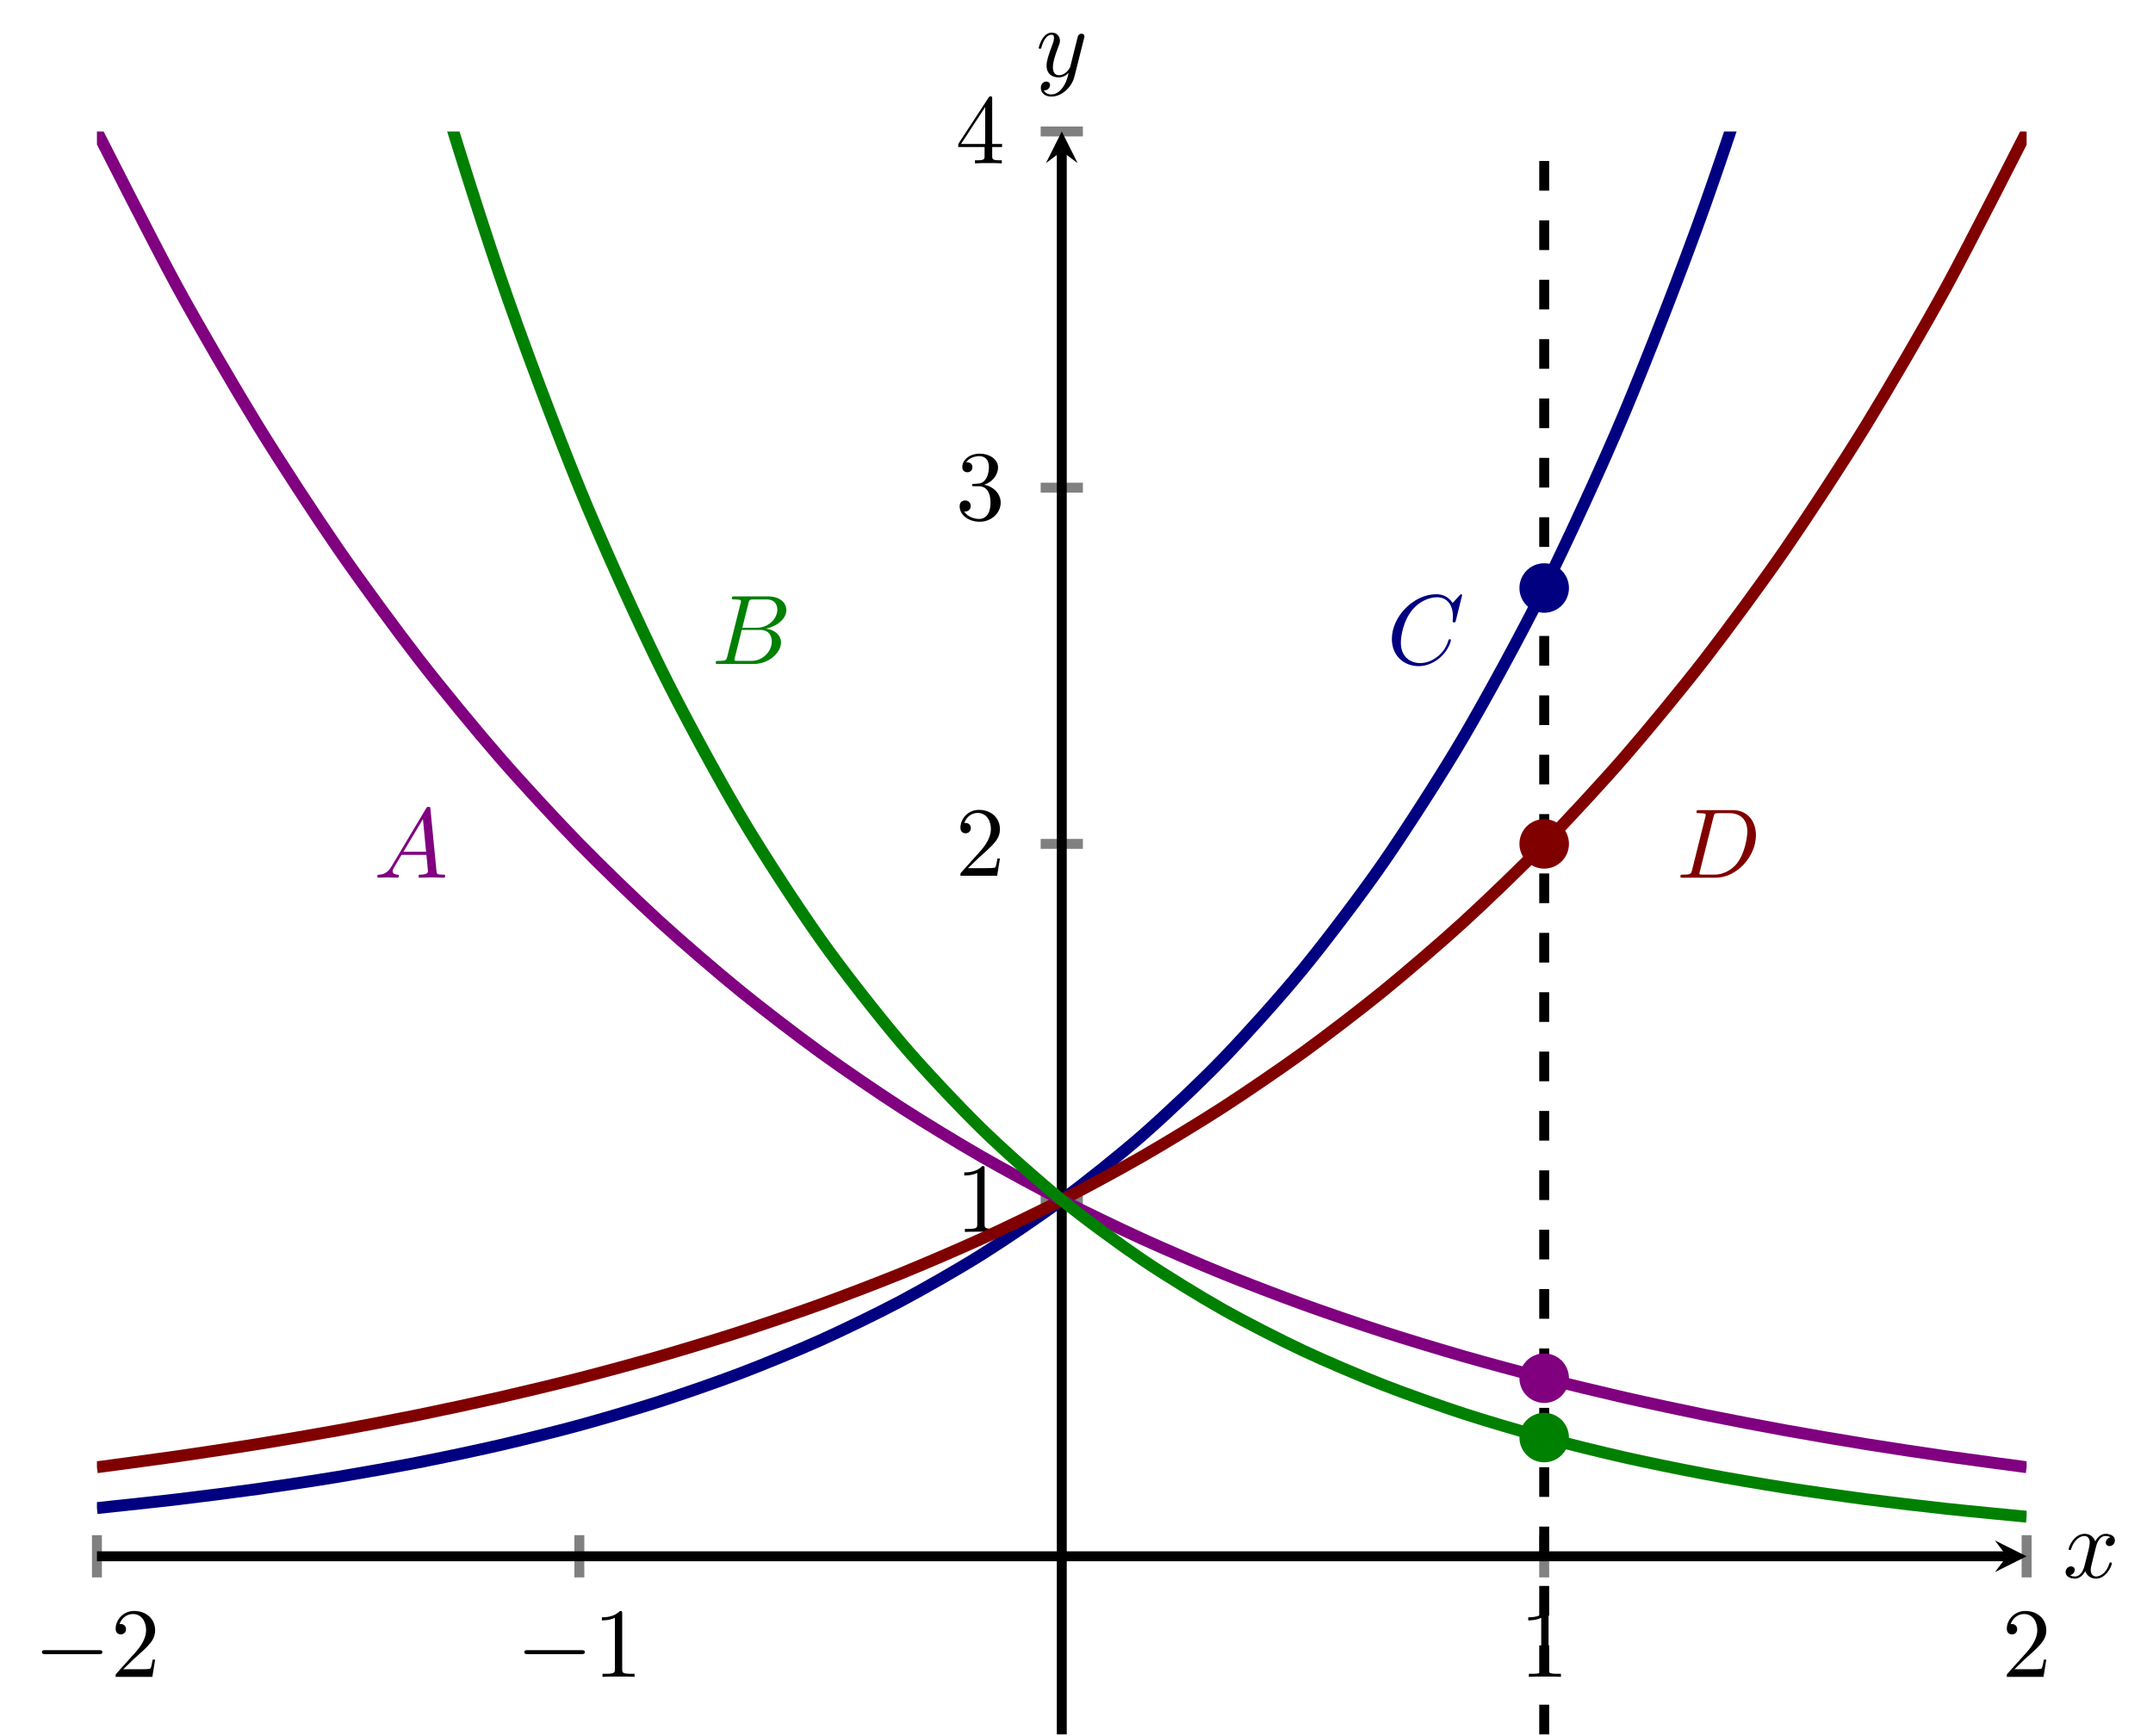 <?xml version="1.0" encoding="UTF-8" standalone="no"?>
<!DOCTYPE svg PUBLIC "-//W3C//DTD SVG 1.1//EN" "http://www.w3.org/Graphics/SVG/1.1/DTD/svg11.dtd">
<svg xmlns="http://www.w3.org/2000/svg" xmlns:xlink="http://www.w3.org/1999/xlink" version="1.1" width="216.751pt" height="174.825pt" viewBox="0 0 216.751 174.825">
<path transform="matrix(1,0,0,-1,9.759,174.626)" stroke-width="1" stroke-linecap="butt" stroke-miterlimit="10" stroke-linejoin="miter" fill="none" stroke="#808080" d="M 0 15.806 L 0 20.058 M 48.567 15.806 L 48.567 20.058 M 145.702 15.806 L 145.702 20.058 M 194.269 15.806 L 194.269 20.058 "/>
<path transform="matrix(1,0,0,-1,9.759,174.626)" stroke-width="1" stroke-linecap="butt" stroke-miterlimit="10" stroke-linejoin="miter" fill="none" stroke="#808080" d="M 95.009 53.797 L 99.26 53.797 M 95.009 89.661 L 99.26 89.661 M 95.009 125.526 L 99.26 125.526 M 95.009 161.39 L 99.26 161.39 "/>
<path transform="matrix(1,0,0,-1,9.759,174.626)" stroke-width="1" stroke-linecap="butt" stroke-miterlimit="10" stroke-linejoin="miter" fill="none" stroke="#000000" d="M 0 17.932 L 192.277 17.932 "/>
<path transform="matrix(1,0,0,-1,202.036,156.694)" d="M 1.993 0 L -1.196 1.594 L 0 0 L -1.196 -1.594 "/>
<path transform="matrix(1,0,0,-1,9.759,174.626)" stroke-width="1" stroke-linecap="butt" stroke-miterlimit="10" stroke-linejoin="miter" fill="none" stroke="#000000" d="M 97.135 0 L 97.135 159.398 "/>
<path transform="matrix(0,-1,-1,-0,106.894,15.228)" d="M 1.993 0 L -1.196 1.594 L 0 0 L -1.196 -1.594 "/>
<symbol id="font_0_1">
<path d="M .576 0 C .593 0 .611 0 .611 .02 C .611 .04 .593 .04 .576 .04 L .035 .04 C .018 .04 0 .04 0 .02 C 0 0 .018 0 .035 0 L .576 0 Z "/>
</symbol>
<use xlink:href="#font_0_1" transform="matrix(9.963,0,0,-9.963,4.221,166.543)"/>
<symbol id="font_1_2">
<path d="M .077 .077 L .183 .18 C .339 .318 .399 .372 .399 .472 C .399 .586 .309 .666 .187 .666 C .074 .666 0 .574 0 .485 C 0 .429 .05 .429 .053 .429 C .07 .429 .105 .441 .105 .482 C .105 .508 .087 .534 .052 .534 C .044 .534 .042 .534 .039 .533 C .062 .598 .116 .635 .174 .635 C .265 .635 .308 .554 .308 .472 C .308 .392 .258 .313 .203 .251 L .011 .037 C 0 .026 0 .024 0 0 L .371 0 L .399 .174 L .374 .174 C .369 .144 .362 .1 .352 .085 C .345 .077 .279 .077 .257 .077 L .077 .077 Z "/>
</symbol>
<use xlink:href="#font_1_2" transform="matrix(9.963,0,0,-9.963,11.641,168.834)"/>
<use xlink:href="#font_0_1" transform="matrix(9.963,0,0,-9.963,52.788,166.543)"/>
<symbol id="font_1_1">
<path d="M .205 .64 C .205 .664 .205 .666 .182 .666 C .12 .602 .032 .602 0 .602 L 0 .571 C .02 .571 .079 .571 .131 .597 L .131 .079 C .131 .043 .128 .031 .038 .031 L .006 .031 L .006 0 C .041 .003 .128 .003 .168 .003 C .208 .003 .295 .003 .33 0 L .33 .031 L .298 .031 C .208 .031 .205 .042 .205 .079 L .205 .64 Z "/>
</symbol>
<use xlink:href="#font_1_1" transform="matrix(9.963,0,0,-9.963,60.597,168.834)"/>
<use xlink:href="#font_1_1" transform="matrix(9.963,0,0,-9.963,153.856,168.834)"/>
<use xlink:href="#font_1_2" transform="matrix(9.963,0,0,-9.963,202.033,168.834)"/>
<use xlink:href="#font_1_1" transform="matrix(9.963,0,0,-9.963,97.079,124.04)"/>
<use xlink:href="#font_1_2" transform="matrix(9.963,0,0,-9.963,96.69,88.176)"/>
<symbol id="font_1_3">
<path d="M .248 .374 C .33 .401 .388 .471 .388 .55 C .388 .632 .3 .688 .204 .688 C .103 .688 .027 .628 .027 .552 C .027 .519 .049 .5 .078 .5 C .109 .5 .129 .522 .129 .551 C .129 .601 .082 .601 .067 .601 C .098 .65 .164 .663 .2 .663 C .241 .663 .296 .641 .296 .551 C .296 .539 .294 .481 .268 .437 C .238 .389 .204 .386 .179 .385 C .171 .384 .147 .382 .14 .382 C .132 .381 .125 .38 .125 .37 C .125 .359 .132 .359 .149 .359 L .193 .359 C .275 .359 .312 .291 .312 .193 C .312 .057 .243 .028 .199 .028 C .156 .028 .081 .045 .046 .104 C .081 .099 .112 .121 .112 .159 C .112 .195 .085 .215 .056 .215 C .032 .215 0 .201 0 .157 C 0 .066 .093 0 .202 0 C .324 0 .415 .091 .415 .193 C .415 .275 .352 .353 .248 .374 Z "/>
</symbol>
<use xlink:href="#font_1_3" transform="matrix(9.963,0,0,-9.963,96.61,52.531)"/>
<symbol id="font_1_4">
<path d="M .266 .165 L .266 .078 C .266 .042 .264 .031 .19 .031 L .169 .031 L .169 0 C .21 .003 .262 .003 .304 .003 C .346 .003 .399 .003 .44 0 L .44 .031 L .419 .031 C .345 .031 .343 .042 .343 .078 L .343 .165 L .443 .165 L .443 .196 L .343 .196 L .343 .651 C .343 .671 .343 .677 .327 .677 C .318 .677 .315 .677 .307 .665 L 0 .196 L 0 .165 L .266 .165 M .272 .196 L .028 .196 L .272 .569 L .272 .196 Z "/>
</symbol>
<use xlink:href="#font_1_4" transform="matrix(9.963,0,0,-9.963,96.471,16.448)"/>
<clipPath id="cp2">
<path transform="matrix(1,0,0,-1,9.759,174.626)" d="M 0 0 L 194.269 0 L 194.269 161.39 L 0 161.39 Z "/>
</clipPath>
<g clip-path="url(#cp2)">
<path transform="matrix(1,0,0,-1,9.759,174.626)" stroke-width="1.196" stroke-linecap="butt" stroke-miterlimit="10" stroke-linejoin="miter" fill="none" stroke="#000080" d="M 0 22.786 C 0 22.786 5.848 23.401 8.095 23.668 C 10.341 23.935 13.943 24.394 16.189 24.708 C 18.435 25.023 22.037 25.563 24.284 25.935 C 26.53 26.307 30.132 26.949 32.378 27.388 C 34.624 27.828 38.226 28.584 40.473 29.103 C 42.719 29.621 46.321 30.512 48.567 31.126 C 50.813 31.739 54.415 32.798 56.662 33.523 C 58.908 34.247 62.51 35.494 64.756 36.349 C 67.002 37.205 70.604 38.678 72.851 39.689 C 75.097 40.7 78.699 42.441 80.945 43.635 C 83.191 44.829 86.793 46.885 89.04 48.295 C 91.286 49.706 94.888 52.136 97.134 53.802 C 99.38 55.467 102.982 58.332 105.229 60.3 C 107.475 62.267 111.077 65.657 113.323 67.983 C 115.569 70.308 119.172 74.312 121.418 77.058 C 123.664 79.805 127.266 84.536 129.512 87.781 C 131.758 91.026 135.361 96.615 137.607 100.448 C 139.853 104.282 143.455 110.882 145.701 115.411 C 147.947 119.94 151.55 127.74 153.796 133.09 C 156.042 138.441 159.644 147.652 161.89 153.973 C 164.136 160.293 167.739 171.178 169.985 178.645 C 172.231 186.112 175.833 198.968 178.079 207.789 C 180.325 216.61 183.928 231.801 186.174 242.221 C 188.42 252.641 194.268 282.892 194.268 282.892 "/>
<path transform="matrix(1,0,0,-1,9.759,174.626)" stroke-width="1.196" stroke-linecap="butt" stroke-miterlimit="10" stroke-linejoin="miter" fill="none" stroke="#800000" d="M 0 26.898 C 0 26.898 5.848 27.674 8.095 27.998 C 10.341 28.321 13.943 28.868 16.189 29.232 C 18.435 29.595 22.037 30.209 24.284 30.617 C 26.53 31.024 30.132 31.713 32.378 32.17 C 34.624 32.627 38.226 33.401 40.473 33.913 C 42.719 34.426 46.321 35.289 48.567 35.864 C 50.813 36.44 54.415 37.416 56.662 38.064 C 58.908 38.712 62.51 39.806 64.756 40.532 C 67.002 41.258 70.604 42.483 72.851 43.298 C 75.097 44.113 78.699 45.489 80.945 46.404 C 83.191 47.319 86.793 48.866 89.04 49.891 C 91.286 50.917 94.888 52.646 97.134 53.797 C 99.38 54.948 102.982 56.894 105.229 58.187 C 107.475 59.48 111.077 61.664 113.323 63.115 C 115.569 64.567 119.172 67.019 121.418 68.648 C 123.664 70.277 127.266 73.029 129.512 74.857 C 131.758 76.686 135.361 79.774 137.607 81.827 C 139.853 83.88 143.455 87.347 145.701 89.65 C 147.947 91.954 151.55 95.847 153.796 98.433 C 156.042 101.019 159.644 105.387 161.89 108.289 C 164.136 111.192 167.739 116.095 169.985 119.352 C 172.231 122.61 175.833 128.111 178.079 131.769 C 180.325 135.426 183.928 141.606 186.174 145.711 C 188.42 149.816 194.268 161.354 194.268 161.354 "/>
<path transform="matrix(1,0,0,-1,9.759,174.626)" stroke-width="1.196" stroke-linecap="butt" stroke-miterlimit="10" stroke-linejoin="miter" fill="none" stroke="#800080" d="M 0 161.39 C 0 161.39 5.848 149.844 8.095 145.737 C 10.341 141.631 13.943 135.452 16.189 131.794 C 18.435 128.135 22.037 122.63 24.284 119.37 C 26.53 116.111 30.132 111.206 32.378 108.302 C 34.624 105.399 38.226 101.031 40.473 98.444 C 42.719 95.858 46.321 91.966 48.567 89.661 C 50.813 87.357 54.415 83.887 56.662 81.833 C 58.908 79.78 62.51 76.691 64.756 74.862 C 67.002 73.034 70.604 70.281 72.851 68.652 C 75.097 67.022 78.699 64.57 80.945 63.118 C 83.191 61.666 86.793 59.482 89.04 58.188 C 91.286 56.895 94.888 54.948 97.134 53.797 C 99.38 52.646 102.982 50.917 105.229 49.891 C 107.475 48.866 111.077 47.319 113.323 46.404 C 115.569 45.489 119.172 44.113 121.418 43.298 C 123.664 42.483 127.266 41.255 129.512 40.529 C 131.758 39.803 135.361 38.711 137.607 38.064 C 139.853 37.418 143.455 36.445 145.701 35.869 C 147.947 35.292 151.55 34.424 153.796 33.91 C 156.042 33.396 159.644 32.624 161.89 32.166 C 164.136 31.709 167.739 31.021 169.985 30.613 C 172.231 30.206 175.833 29.591 178.079 29.228 C 180.325 28.866 183.928 28.321 186.174 27.998 C 188.42 27.675 194.268 26.901 194.268 26.901 "/>
<path transform="matrix(1,0,0,-1,9.759,174.626)" stroke-width="1.196" stroke-linecap="butt" stroke-miterlimit="10" stroke-linejoin="miter" fill="none" stroke="#008000" d="M 0 340.713 C 0 340.713 5.848 300.449 8.095 286.717 C 10.341 272.986 13.943 253.179 16.189 241.743 C 18.435 230.308 22.037 213.819 24.284 204.297 C 26.53 194.774 30.132 181.042 32.378 173.113 C 34.624 165.184 38.226 153.751 40.473 147.148 C 42.719 140.546 46.321 131.024 48.567 125.526 C 50.813 120.028 54.415 112.102 56.662 107.524 C 58.908 102.946 62.51 96.345 64.756 92.533 C 67.002 88.721 70.604 83.225 72.851 80.051 C 75.097 76.877 78.699 72.301 80.945 69.658 C 83.191 67.015 86.793 63.204 89.04 61.003 C 91.286 58.802 94.888 55.629 97.134 53.797 C 99.38 51.966 102.982 49.329 105.229 47.804 C 107.475 46.278 111.077 44.074 113.323 42.803 C 115.569 41.532 119.172 39.7 121.418 38.642 C 123.664 37.584 127.266 36.057 129.512 35.176 C 131.758 34.295 135.361 33.026 137.607 32.292 C 139.853 31.558 143.455 30.5 145.701 29.888 C 147.947 29.277 151.55 28.395 153.796 27.887 C 156.042 27.378 159.644 26.646 161.89 26.223 C 164.136 25.799 167.739 25.187 169.985 24.834 C 172.231 24.481 175.833 23.972 178.079 23.679 C 180.325 23.385 183.928 22.962 186.174 22.717 C 188.42 22.473 194.268 21.917 194.268 21.917 "/>
<symbol id="font_3_1">
<path d="M .144 .115 C .104 .048 .065 .034 .021 .031 C .009 .03 0 .03 0 .011 C 0 .005 .005 0 .013 0 C .04 0 .071 .003 .099 .003 C .132 .003 .167 0 .199 0 C .205 0 .218 0 .218 .019 C .218 .03 .209 .031 .202 .031 C .179 .033 .155 .041 .155 .066 C .155 .078 .161 .089 .169 .103 L .245 .231 L .496 .231 C .498 .21 .512 .074 .512 .064 C .512 .034 .46 .031 .44 .031 C .426 .031 .416 .031 .416 .011 C .416 0 .428 0 .43 0 C .471 0 .514 .003 .555 .003 C .58 .003 .643 0 .668 0 C .674 0 .686 0 .686 .02 C .686 .031 .676 .031 .663 .031 C .601 .031 .601 .038 .598 .067 L .537 .692 C .535 .712 .535 .716 .518 .716 C .502 .716 .498 .709 .492 .699 L .144 .115 M .264 .262 L .461 .592 L .493 .262 L .264 .262 Z "/>
</symbol>
<use xlink:href="#font_3_1" transform="matrix(9.963,0,0,-9.963,37.985,88.37)" fill="#800080"/>
<symbol id="font_3_2">
<path d="M .118 .078 C .108 .039 .106 .031 .027 .031 C .01 .031 0 .031 0 .011 C 0 0 .009 0 .027 0 L .384 0 C .542 0 .66 .118 .66 .216 C .66 .288 .602 .346 .505 .357 C .609 .376 .714 .45 .714 .545 C .714 .619 .648 .683 .528 .683 L .192 .683 C .173 .683 .163 .683 .163 .663 C .163 .652 .172 .652 .191 .652 C .193 .652 .212 .652 .229 .65 C .247 .648 .256 .647 .256 .634 C .256 .63 .255 .627 .252 .615 L .118 .078 M .269 .366 L .331 .614 C .34 .649 .342 .652 .385 .652 L .514 .652 C .602 .652 .623 .593 .623 .549 C .623 .461 .537 .366 .415 .366 L .269 .366 M .224 .031 C .21 .031 .208 .031 .202 .032 C .192 .033 .189 .034 .189 .042 C .189 .045 .189 .047 .194 .065 L .263 .344 L .452 .344 C .548 .344 .567 .27 .567 .227 C .567 .128 .478 .031 .36 .031 L .224 .031 Z "/>
</symbol>
<use xlink:href="#font_3_2" transform="matrix(9.963,0,0,-9.963,72.051,66.851)" fill="#008000"/>
<symbol id="font_3_3">
<path d="M .71 .717 C .71 .72 .708 .727 .699 .727 C .696 .727 .695 .726 .684 .715 L .614 .638 C .605 .652 .559 .727 .448 .727 C .225 .727 0 .506 0 .274 C 0 .109 .118 0 .271 0 C .358 0 .434 .04 .487 .086 C .58 .168 .597 .259 .597 .262 C .597 .272 .587 .272 .585 .272 C .579 .272 .574 .27 .572 .262 C .563 .233 .54 .162 .471 .104 C .402 .048 .339 .031 .287 .031 C .197 .031 .091 .083 .091 .239 C .091 .296 .112 .458 .212 .575 C .273 .646 .367 .696 .456 .696 C .558 .696 .617 .619 .617 .503 C .617 .463 .614 .462 .614 .452 C .614 .442 .625 .442 .629 .442 C .642 .442 .642 .444 .647 .462 L .71 .717 Z "/>
</symbol>
<use xlink:href="#font_3_3" transform="matrix(9.963,0,0,-9.963,140.124,67.07)" fill="#000080"/>
<symbol id="font_3_4">
<path d="M .119 .078 C .109 .039 .107 .031 .028 .031 C .011 .031 0 .031 0 .012 C 0 0 .009 0 .028 0 L .359 0 C .567 0 .764 .211 .764 .43 C .764 .571 .679 .683 .529 .683 L .193 .683 C .174 .683 .163 .683 .163 .664 C .163 .652 .172 .652 .192 .652 C .205 .652 .223 .651 .235 .65 C .251 .648 .257 .645 .257 .634 C .257 .63 .256 .627 .253 .615 L .119 .078 M .335 .614 C .344 .649 .346 .652 .389 .652 L .496 .652 C .594 .652 .677 .599 .677 .467 C .677 .418 .657 .254 .572 .144 C .543 .107 .464 .031 .341 .031 L .228 .031 C .214 .031 .212 .031 .206 .032 C .196 .033 .193 .034 .193 .042 C .193 .045 .193 .047 .198 .065 L .335 .614 Z "/>
</symbol>
<use xlink:href="#font_3_4" transform="matrix(9.963,0,0,-9.963,169.165,88.37)" fill="#800000"/>
<path transform="matrix(1,0,0,-1,9.759,174.626)" stroke-width="1" stroke-linecap="butt" stroke-dasharray="2.989,2.989" stroke-miterlimit="10" stroke-linejoin="miter" fill="none" stroke="#000000" d="M 145.702 0 L 145.702 161.39 "/>
</g>
<path transform="matrix(1,0,0,-1,9.759,174.626)" d="M 147.694 115.422 C 147.694 116.523 146.802 117.415 145.702 117.415 C 144.601 117.415 143.709 116.523 143.709 115.422 C 143.709 114.322 144.601 113.43 145.702 113.43 C 146.802 113.43 147.694 114.322 147.694 115.422 Z M 145.702 115.422 " fill="#000080"/>
<path transform="matrix(1,0,0,-1,9.759,174.626)" stroke-width="1" stroke-linecap="butt" stroke-miterlimit="10" stroke-linejoin="miter" fill="none" stroke="#000080" d="M 147.694 115.422 C 147.694 116.523 146.802 117.415 145.702 117.415 C 144.601 117.415 143.709 116.523 143.709 115.422 C 143.709 114.322 144.601 113.43 145.702 113.43 C 146.802 113.43 147.694 114.322 147.694 115.422 Z M 145.702 115.422 "/>
<path transform="matrix(1,0,0,-1,9.759,174.626)" d="M 147.694 89.661 C 147.694 90.762 146.802 91.654 145.702 91.654 C 144.601 91.654 143.709 90.762 143.709 89.661 C 143.709 88.561 144.601 87.669 145.702 87.669 C 146.802 87.669 147.694 88.561 147.694 89.661 Z M 145.702 89.661 " fill="#800000"/>
<path transform="matrix(1,0,0,-1,9.759,174.626)" stroke-width="1" stroke-linecap="butt" stroke-miterlimit="10" stroke-linejoin="miter" fill="none" stroke="#800000" d="M 147.694 89.661 C 147.694 90.762 146.802 91.654 145.702 91.654 C 144.601 91.654 143.709 90.762 143.709 89.661 C 143.709 88.561 144.601 87.669 145.702 87.669 C 146.802 87.669 147.694 88.561 147.694 89.661 Z M 145.702 89.661 "/>
<path transform="matrix(1,0,0,-1,9.759,174.626)" d="M 147.694 35.864 C 147.694 36.965 146.802 37.857 145.702 37.857 C 144.601 37.857 143.709 36.965 143.709 35.864 C 143.709 34.764 144.601 33.872 145.702 33.872 C 146.802 33.872 147.694 34.764 147.694 35.864 Z M 145.702 35.864 " fill="#800080"/>
<path transform="matrix(1,0,0,-1,9.759,174.626)" stroke-width="1" stroke-linecap="butt" stroke-miterlimit="10" stroke-linejoin="miter" fill="none" stroke="#800080" d="M 147.694 35.864 C 147.694 36.965 146.802 37.857 145.702 37.857 C 144.601 37.857 143.709 36.965 143.709 35.864 C 143.709 34.764 144.601 33.872 145.702 33.872 C 146.802 33.872 147.694 34.764 147.694 35.864 Z M 145.702 35.864 "/>
<path transform="matrix(1,0,0,-1,9.759,174.626)" d="M 147.694 29.887 C 147.694 30.987 146.802 31.88 145.702 31.88 C 144.601 31.88 143.709 30.987 143.709 29.887 C 143.709 28.786 144.601 27.894 145.702 27.894 C 146.802 27.894 147.694 28.786 147.694 29.887 Z M 145.702 29.887 " fill="#008000"/>
<path transform="matrix(1,0,0,-1,9.759,174.626)" stroke-width="1" stroke-linecap="butt" stroke-miterlimit="10" stroke-linejoin="miter" fill="none" stroke="#008000" d="M 147.694 29.887 C 147.694 30.987 146.802 31.88 145.702 31.88 C 144.601 31.88 143.709 30.987 143.709 29.887 C 143.709 28.786 144.601 27.894 145.702 27.894 C 146.802 27.894 147.694 28.786 147.694 29.887 Z M 145.702 29.887 "/>
<symbol id="font_3_5">
<path d="M .305 .313 C .311 .339 .334 .431 .404 .431 C .409 .431 .433 .431 .454 .418 C .426 .413 .406 .388 .406 .364 C .406 .348 .417 .329 .444 .329 C .466 .329 .498 .347 .498 .387 C .498 .439 .439 .453 .405 .453 C .347 .453 .312 .4 .3 .377 C .275 .443 .221 .453 .192 .453 C .088 .453 .031 .324 .031 .299 C .031 .289 .041 .289 .043 .289 C .051 .289 .054 .291 .056 .3 C .09 .406 .156 .431 .19 .431 C .209 .431 .244 .422 .244 .364 C .244 .333 .227 .266 .19 .126 C .174 .064 .139 .022 .095 .022 C .089 .022 .066 .022 .045 .035 C .07 .04 .092 .061 .092 .089 C .092 .116 .07 .124 .055 .124 C .025 .124 0 .098 0 .066 C 0 .02 .05 0 .094 0 C .16 0 .196 .07 .199 .076 C .211 .039 .247 0 .307 0 C .41 0 .467 .129 .467 .154 C .467 .164 .458 .164 .455 .164 C .446 .164 .444 .16 .442 .153 C .409 .046 .341 .022 .309 .022 C .27 .022 .254 .054 .254 .088 C .254 .11 .26 .132 .271 .176 L .305 .313 Z "/>
</symbol>
<use xlink:href="#font_3_5" transform="matrix(9.963,0,0,-9.963,207.952,158.945)"/>
<symbol id="font_3_6">
<path d="M .457 .586 C .461 .6 .461 .602 .461 .609 C .461 .627 .447 .636 .432 .636 C .422 .636 .406 .63 .397 .615 C .395 .61 .387 .579 .383 .561 C .376 .535 .369 .508 .363 .481 L .318 .301 C .314 .286 .271 .216 .205 .216 C .154 .216 .143 .26 .143 .297 C .143 .343 .16 .405 .194 .493 C .21 .534 .214 .545 .214 .565 C .214 .61 .182 .647 .132 .647 C .037 .647 0 .502 0 .493 C 0 .483 .01 .483 .012 .483 C .022 .483 .023 .485 .028 .501 C .055 .595 .095 .625 .129 .625 C .137 .625 .154 .625 .154 .593 C .154 .568 .144 .542 .137 .523 C .097 .417 .079 .36 .079 .313 C .079 .224 .142 .194 .201 .194 C .24 .194 .274 .211 .302 .239 C .289 .187 .277 .138 .237 .085 C .211 .051 .173 .022 .127 .022 C .113 .022 .068 .025 .051 .064 C .067 .064 .08 .064 .094 .076 C .104 .085 .114 .098 .114 .117 C .114 .148 .087 .152 .077 .152 C .054 .152 .021 .136 .021 .087 C .021 .037 .065 0 .127 0 C .23 0 .333 .091 .361 .204 L .457 .586 Z "/>
</symbol>
<use xlink:href="#font_3_6" transform="matrix(9.963,0,0,-9.963,104.576,9.726)"/>
</svg>
